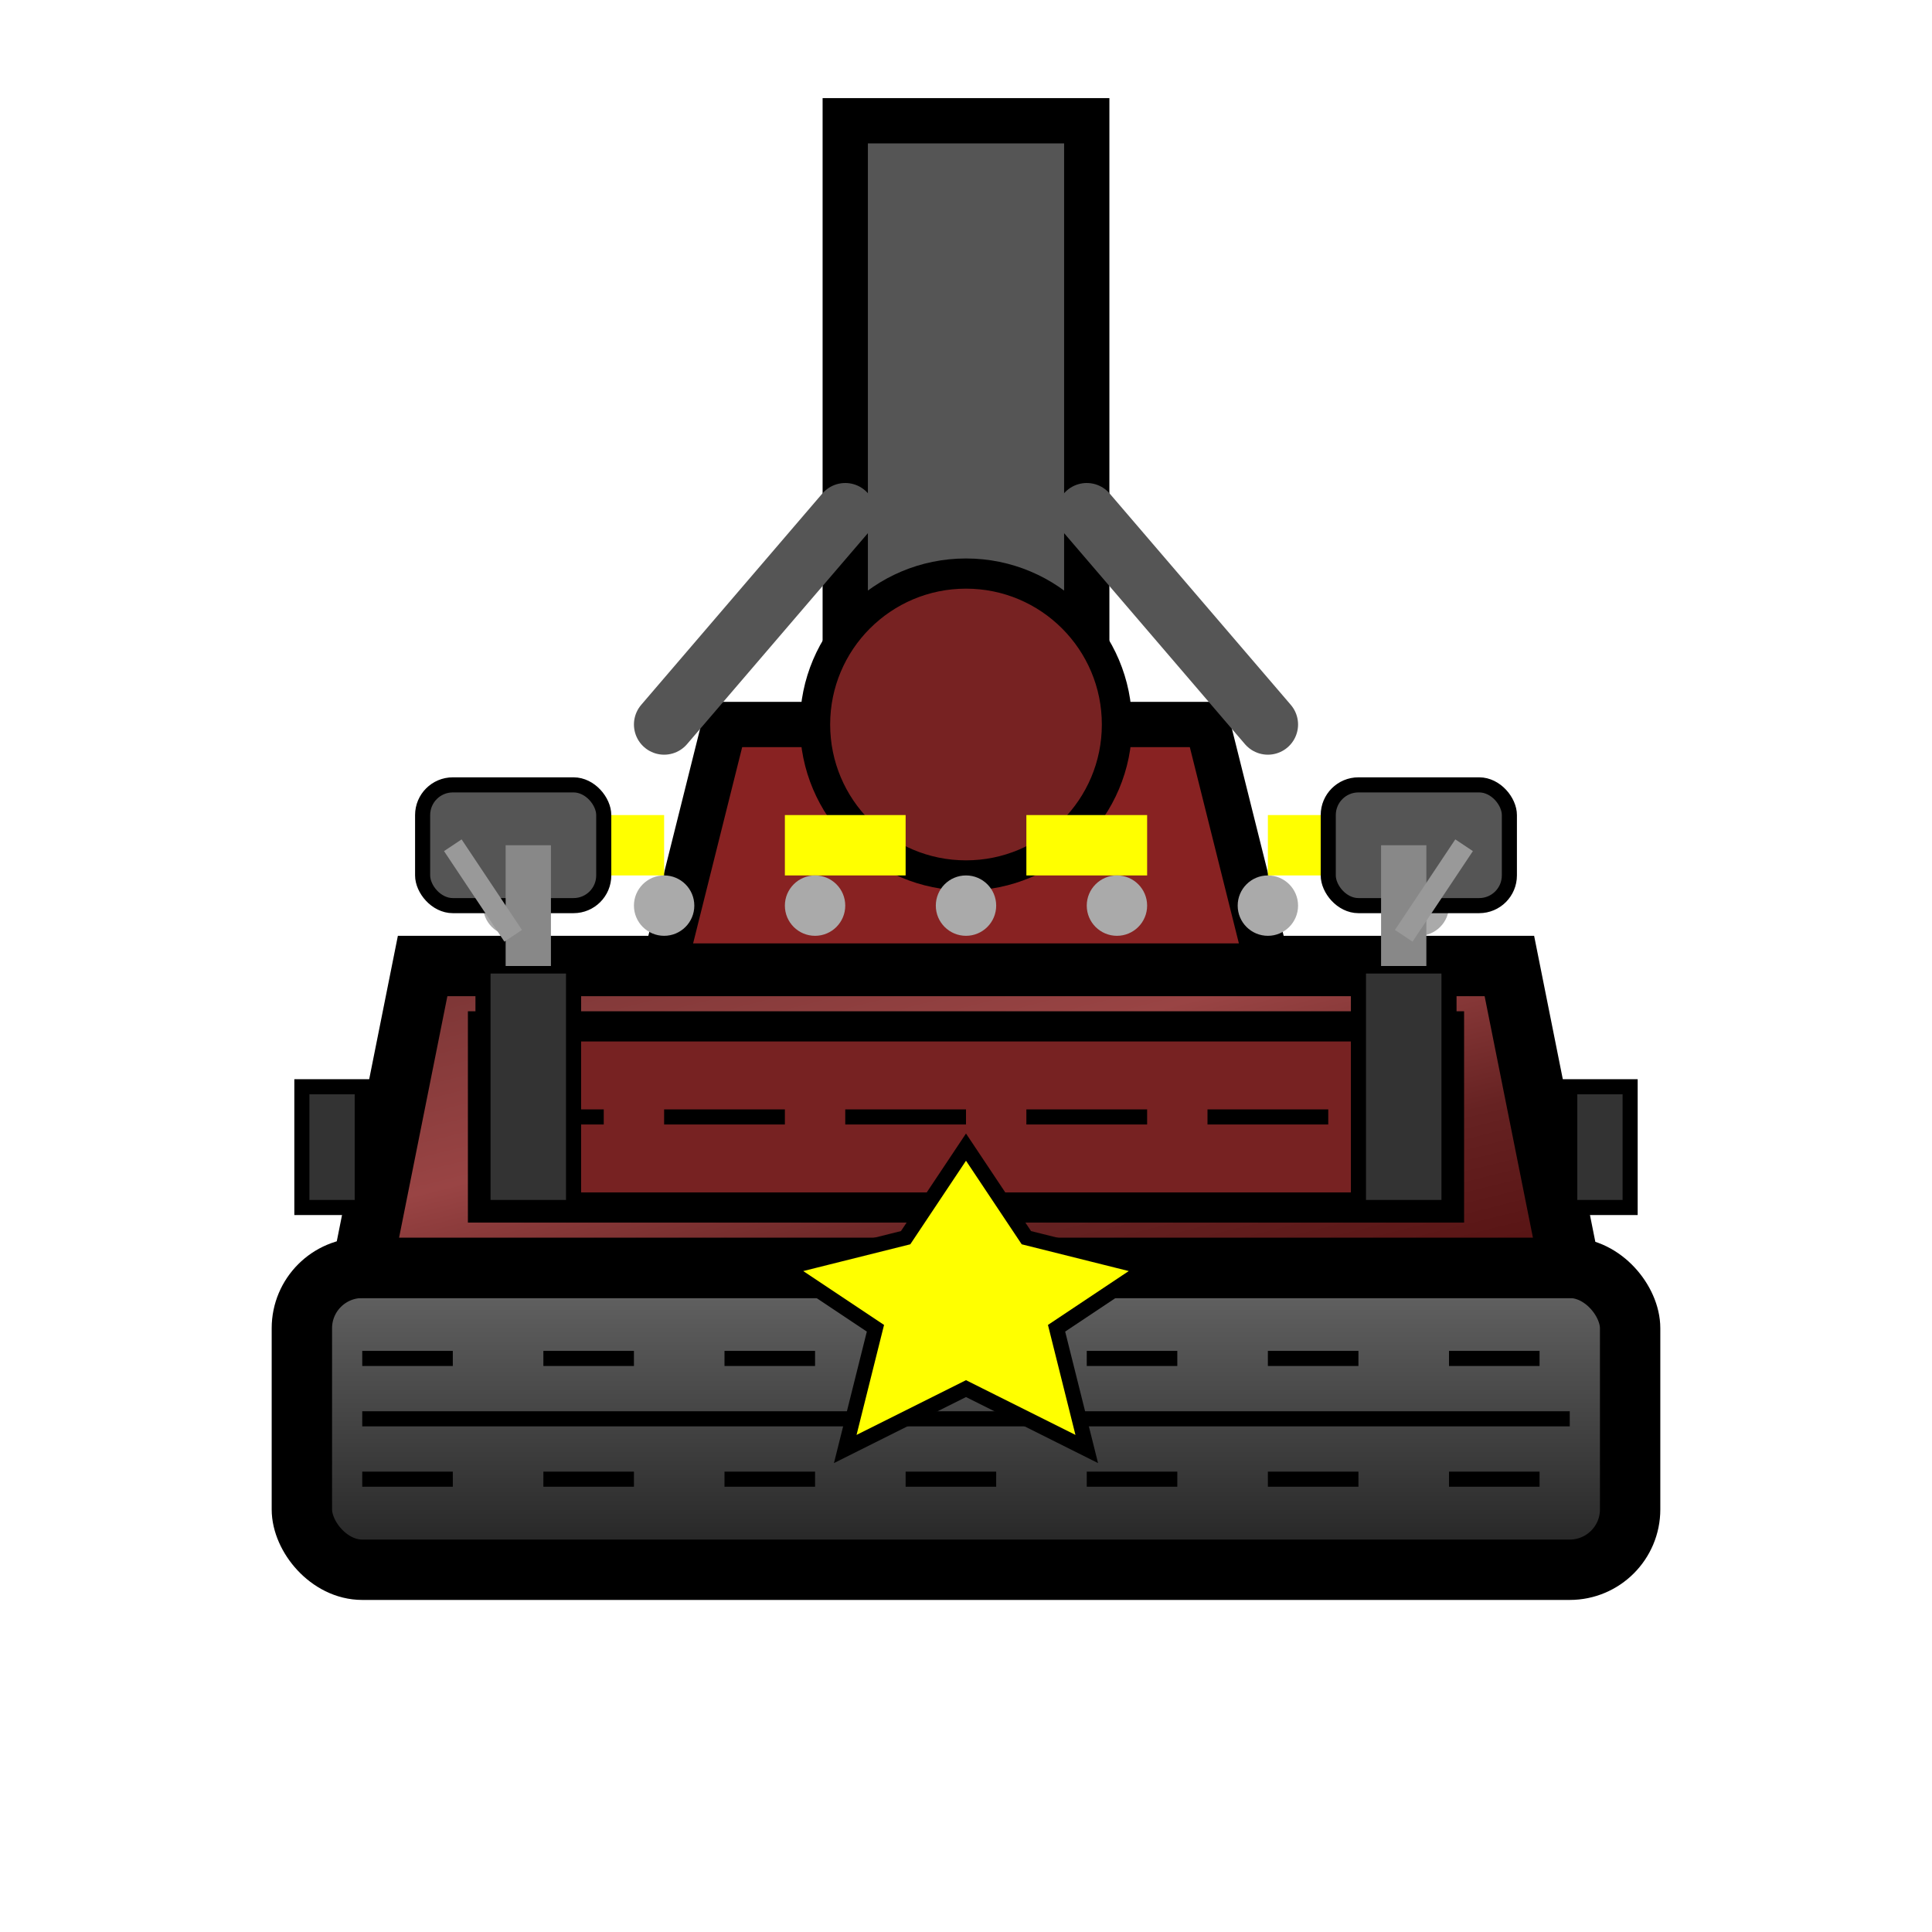 <svg xmlns="http://www.w3.org/2000/svg" viewBox="-32 -32 64 64">
    <defs>
        <!-- Soviet Metal Gradients -->
        <linearGradient id="heavyVehicleGradient" x1="0%" y1="0%" x2="100%" y2="100%">
            <stop offset="0%" style="stop-color:#733;stop-opacity:1" />
            <stop offset="40%" style="stop-color:#944;stop-opacity:1" />
            <stop offset="70%" style="stop-color:#622;stop-opacity:1" />
            <stop offset="100%" style="stop-color:#511;stop-opacity:1" />
        </linearGradient>

        <linearGradient id="heavyTreads" x1="0%" y1="0%" x2="0%" y2="100%">
            <stop offset="0%" style="stop-color:#666;stop-opacity:1" />
            <stop offset="50%" style="stop-color:#444;stop-opacity:1" />
            <stop offset="100%" style="stop-color:#222;stop-opacity:1" />
        </linearGradient>

        <filter id="shadow" x="-0.2" y="-0.2" width="1.4" height="1.4">
            <feDropShadow dx="2" dy="2" stdDeviation="1.5" flood-color="#000" flood-opacity="0.6" />
        </filter>
    </defs>

    <!-- Heavy Enemy - Self-Propelled Artillery -->
    <g id="heavyEnemy" filter="url(#shadow)">
        <!-- Tank Treads - Extra Wide -->
        <rect x="-22" y="10" width="44" height="10" rx="2" ry="2" fill="url(#heavyTreads)" stroke="#000"
            stroke-width="2" />

        <!-- Tread Details -->
        <path d="M-20 15 L20 15" stroke="#000" stroke-width="0.5" />
        <path d="M-20 13 L20 13 M-20 17 L20 17" stroke="#000" stroke-width="0.5" stroke-dasharray="3 3" />

        <!-- Main Vehicle Body - Low Profile -->
        <path d="M-20 10 L20 10 L18 0 L-18 0 Z" fill="url(#heavyVehicleGradient)" stroke="#000" stroke-width="2" />

        <!-- Heavy Armor Plates -->
        <rect x="-16" y="2" width="32" height="6" fill="#722" stroke="#000" stroke-width="1" />
        <path d="M-16 5 L16 5" stroke="#000" stroke-width="0.5" stroke-dasharray="4 2" />

        <!-- Artillery Mount -->
        <path d="M-10 0 L10 0 L8 -8 L-8 -8 Z" fill="#822" stroke="#000" stroke-width="1.5" />

        <!-- Massive Heavy Cannon -->
        <rect x="-4" y="-28" width="8" height="20" fill="#555" stroke="#000" stroke-width="1.5" />
        <circle cx="0" cy="-8" r="5" fill="#722" stroke="#000" stroke-width="1" />

        <!-- Cannon Stabilizers -->
        <path d="M-4 -15 L-10 -8 M4 -15 L10 -8" stroke="#555" stroke-width="2" stroke-linecap="round" />

        <!-- Soviet Star Symbol -->
        <path d="M0,6 L2,9 L6,10 L3,12 L4,16 L0,14 L-4,16 L-3,12 L-6,10 L-2,9 Z" fill="#ff0" stroke="#000"
            stroke-width="0.5" />

        <!-- Warning Stripe - Heavy Artillery -->
        <path d="M-14 -4 L14 -4" stroke="#ff0" stroke-width="2" stroke-dasharray="4 4" />

        <!-- Rivets and Bolts -->
        <circle cx="-15" cy="-2" r="1" fill="#aaa" />
        <circle cx="-10" cy="-2" r="1" fill="#aaa" />
        <circle cx="-5" cy="-2" r="1" fill="#aaa" />
        <circle cx="0" cy="-2" r="1" fill="#aaa" />
        <circle cx="5" cy="-2" r="1" fill="#aaa" />
        <circle cx="10" cy="-2" r="1" fill="#aaa" />
        <circle cx="15" cy="-2" r="1" fill="#aaa" />

        <!-- Additional Detailing -->
        <rect x="-22" y="4" width="2" height="4" fill="#333" stroke="#000" stroke-width="0.5" />
        <rect x="20" y="4" width="2" height="4" fill="#333" stroke="#000" stroke-width="0.5" />

        <!-- Ammo Storage Box -->
        <rect x="12" y="-6" width="6" height="4" rx="1" ry="1" fill="#555" stroke="#000" stroke-width="0.5" />
        <rect x="-18" y="-6" width="6" height="4" rx="1" ry="1" fill="#555" stroke="#000" stroke-width="0.5" />

        <!-- Exhaust Stacks -->
        <rect x="-16" y="0" width="3" height="8" fill="#333" stroke="#000" stroke-width="0.5" />
        <path d="M-14.5 0 L-14.5 -4" stroke="#888" stroke-width="1.5" />
        <rect x="13" y="0" width="3" height="8" fill="#333" stroke="#000" stroke-width="0.5" />
        <path d="M14.5 0 L14.5 -4" stroke="#888" stroke-width="1.5" />
        <path d="M-15 -1 L-17 -4 M14.5 -1 L16.5 -4" stroke="#999" stroke-width="0.7" />
    </g>
</svg>